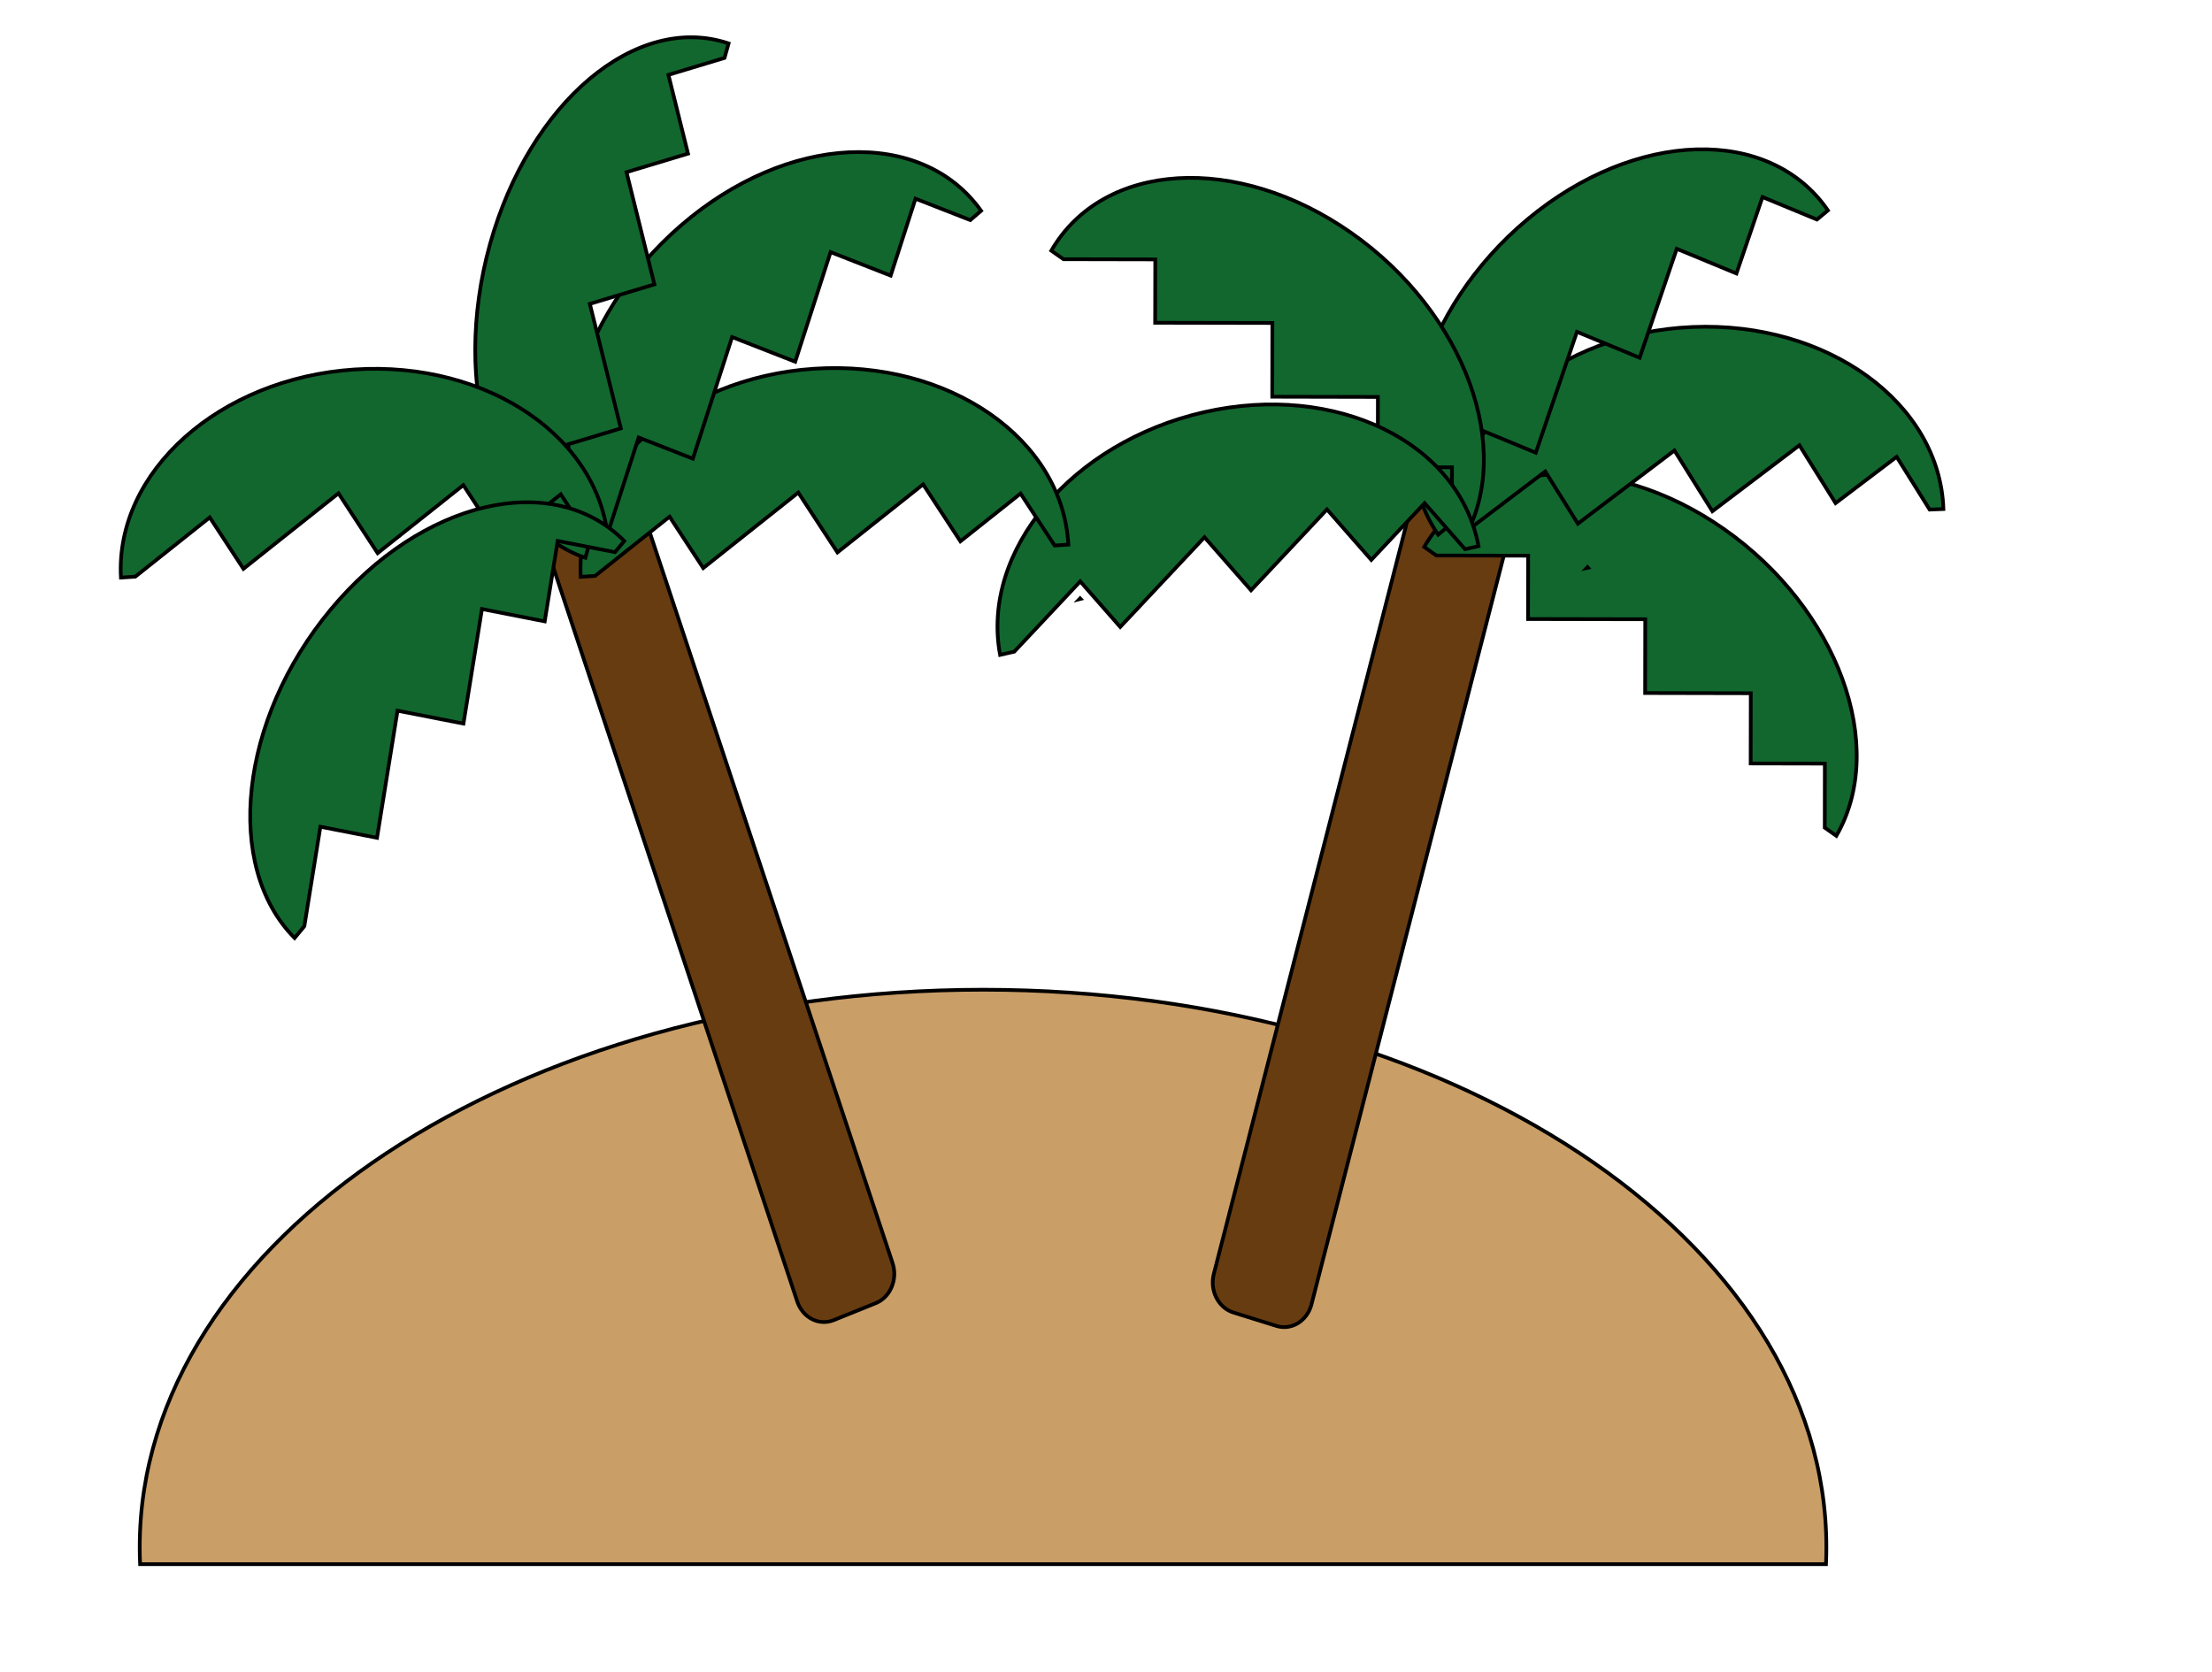 <?xml version="1.0" encoding="utf-8"?>
<!-- Generator: Adobe Illustrator 25.1.0, SVG Export Plug-In . SVG Version: 6.00 Build 0)  -->
<svg version="1.1" id="Capa_1" xmlns="http://www.w3.org/2000/svg" xmlns:xlink="http://www.w3.org/1999/xlink" viewBox="0 0 595.28 450" preserveAspectRatio="xMinYMin meet">
<style type="text/css">
	.st0{fill:#CA9E67;stroke:#000000;stroke-miterlimit:10;}
	.st1{fill:#683C11;stroke:#000000;stroke-miterlimit:10;}
	.st2{fill:#12672F;stroke:#000000;stroke-miterlimit:10;}
</style>
<path class="st0" d="M491.5,416.45c0,1.52-0.03,3.04-0.1,4.55H37.7c-0.07-1.51-0.1-3.03-0.1-4.55
	c0-82.88,101.61-150.06,226.96-150.06S491.5,333.58,491.5,416.45z"/>
<path class="st1" d="M331.91,353.27l11.61,3.62c4.03,1.26,8.27-1.35,9.41-5.79l52.9-205.98c1.14-4.44-1.23-9.11-5.26-10.36
	l-11.61-3.62c-4.03-1.26-8.27,1.35-9.41,5.79l-52.9,205.98C325.51,347.35,327.87,352.01,331.91,353.27z"/>
<polygon class="st2" points="427.02,152.87 427.22,152.66 427.34,152.8 "/>
<path class="st2" d="M494.19,224.97l-3.12-2.19l0.02-17.25l-19.96-0.04l0.03-18.9l-28.43-0.06l0.03-19.85l-31.54-0.06l0.03-17.05
	l-24.7-0.05l-3.28-2.3c13.93-24.12,50.06-26.28,80.69-4.81S508.12,200.84,494.19,224.97z"/>
<path class="st2" d="M523,137.01l-3.7,0.15l-8.88-14.2l-16.44,12.46l-9.73-15.57l-23.42,17.75l-10.22-16.35l-25.98,19.7l-8.78-14.05
	l-20.35,15.43l-3.88,0.16c-0.99-28.57,27.62-52.96,63.9-54.48S522.01,108.44,523,137.01z"/>
<path class="st2" d="M491.92,56.63l-2.95,2.46l-14.66-6.06l-7.01,20.58l-16.06-6.64l-9.99,29.32l-16.87-6.97l-11.08,32.53
	l-14.49-5.99l-8.68,25.47l-3.1,2.58c-15.64-22.81-4.84-60.85,24.13-84.95C440.11,34.86,476.27,33.82,491.92,56.63z"/>
<path class="st2" d="M393.84,145.22l-3.12-2.19l0.02-17.25l-19.96-0.04l0.03-18.9l-28.43-0.06l0.03-19.85l-31.54-0.06l0.03-17.05
	l-24.7-0.05l-3.28-2.3c13.93-24.12,50.06-26.28,80.69-4.81S407.78,121.09,393.84,145.22z"/>
<polygon class="st2" points="427.34,152.8 427.02,152.87 427.22,152.66 "/>
<polygon class="st2" points="290.47,161.27 290.67,161.06 290.79,161.19 "/>
<path class="st2" d="M397.89,147l-3.63,0.82l-10.88-12.4l-14.35,15.28l-11.92-13.59l-20.44,21.76l-12.52-14.27l-22.68,24.15
	l-10.76-12.26l-17.76,18.91l-3.81,0.87c-5.25-28,19.32-57.25,54.88-65.33S392.65,118.99,397.89,147z"/>
<path class="st1" d="M224.34,355.33l11.33-4.57c3.94-1.59,5.98-6.43,4.54-10.77l-66.79-201.03c-1.44-4.34-5.84-6.59-9.78-5
	l-11.33,4.57c-3.94,1.59-5.98,6.43-4.54,10.77l66.79,201.03C216.01,354.67,220.41,356.92,224.34,355.33z"/>
<path class="st2" d="M287.51,146.59l-3.7,0.24l-9.16-13.99l-16.19,12.86l-10.03-15.33l-23.06,18.31l-10.54-16.1l-25.58,20.32
	l-9.06-13.83L160.16,155l-3.88,0.26c-1.55-28.54,26.57-53.61,62.8-56.01S285.96,118.05,287.51,146.59z"/>
<path class="st2" d="M264.03,56.73l-2.91,2.51l-14.75-5.77l-6.68,20.71l-16.17-6.33L214,97.36l-16.98-6.64l-10.56,32.74l-14.59-5.71
	l-8.27,25.64l-3.06,2.64c-16.01-22.51-5.81-60.74,22.77-85.4S248.03,34.22,264.03,56.73z"/>
<path class="st2" d="M196.07,11.69l-1.09,3.9l-15.1,4.56l5.27,21.2l-16.55,4.99l7.51,30.2l-17.38,5.25l8.34,33.51l-14.93,4.51
	l6.53,26.24l-1.14,4.09c-24.82-8.38-36.31-46.17-25.67-84.4S171.25,3.31,196.07,11.69z"/>
<path class="st2" d="M163.77,146.79l-3.7,0.24l-9.16-13.99l-16.19,12.86l-10.03-15.33l-23.06,18.31l-10.54-16.1l-25.58,20.32
	l-9.06-13.83L36.42,155.2l-3.88,0.26c-1.55-28.54,26.57-53.61,62.8-56.01S162.22,118.25,163.77,146.79z"/>
<path class="st2" d="M168,145.61l-2.5,3.01l-15.42-3.02l-3.49,21.64l-16.89-3.31l-4.98,30.83l-17.74-3.47l-5.52,34.21l-15.24-2.98
	l-4.32,26.79l-2.62,3.16c-19.15-19.3-14.82-58.86,9.68-88.37S148.85,126.32,168,145.61z"/>
</svg>
